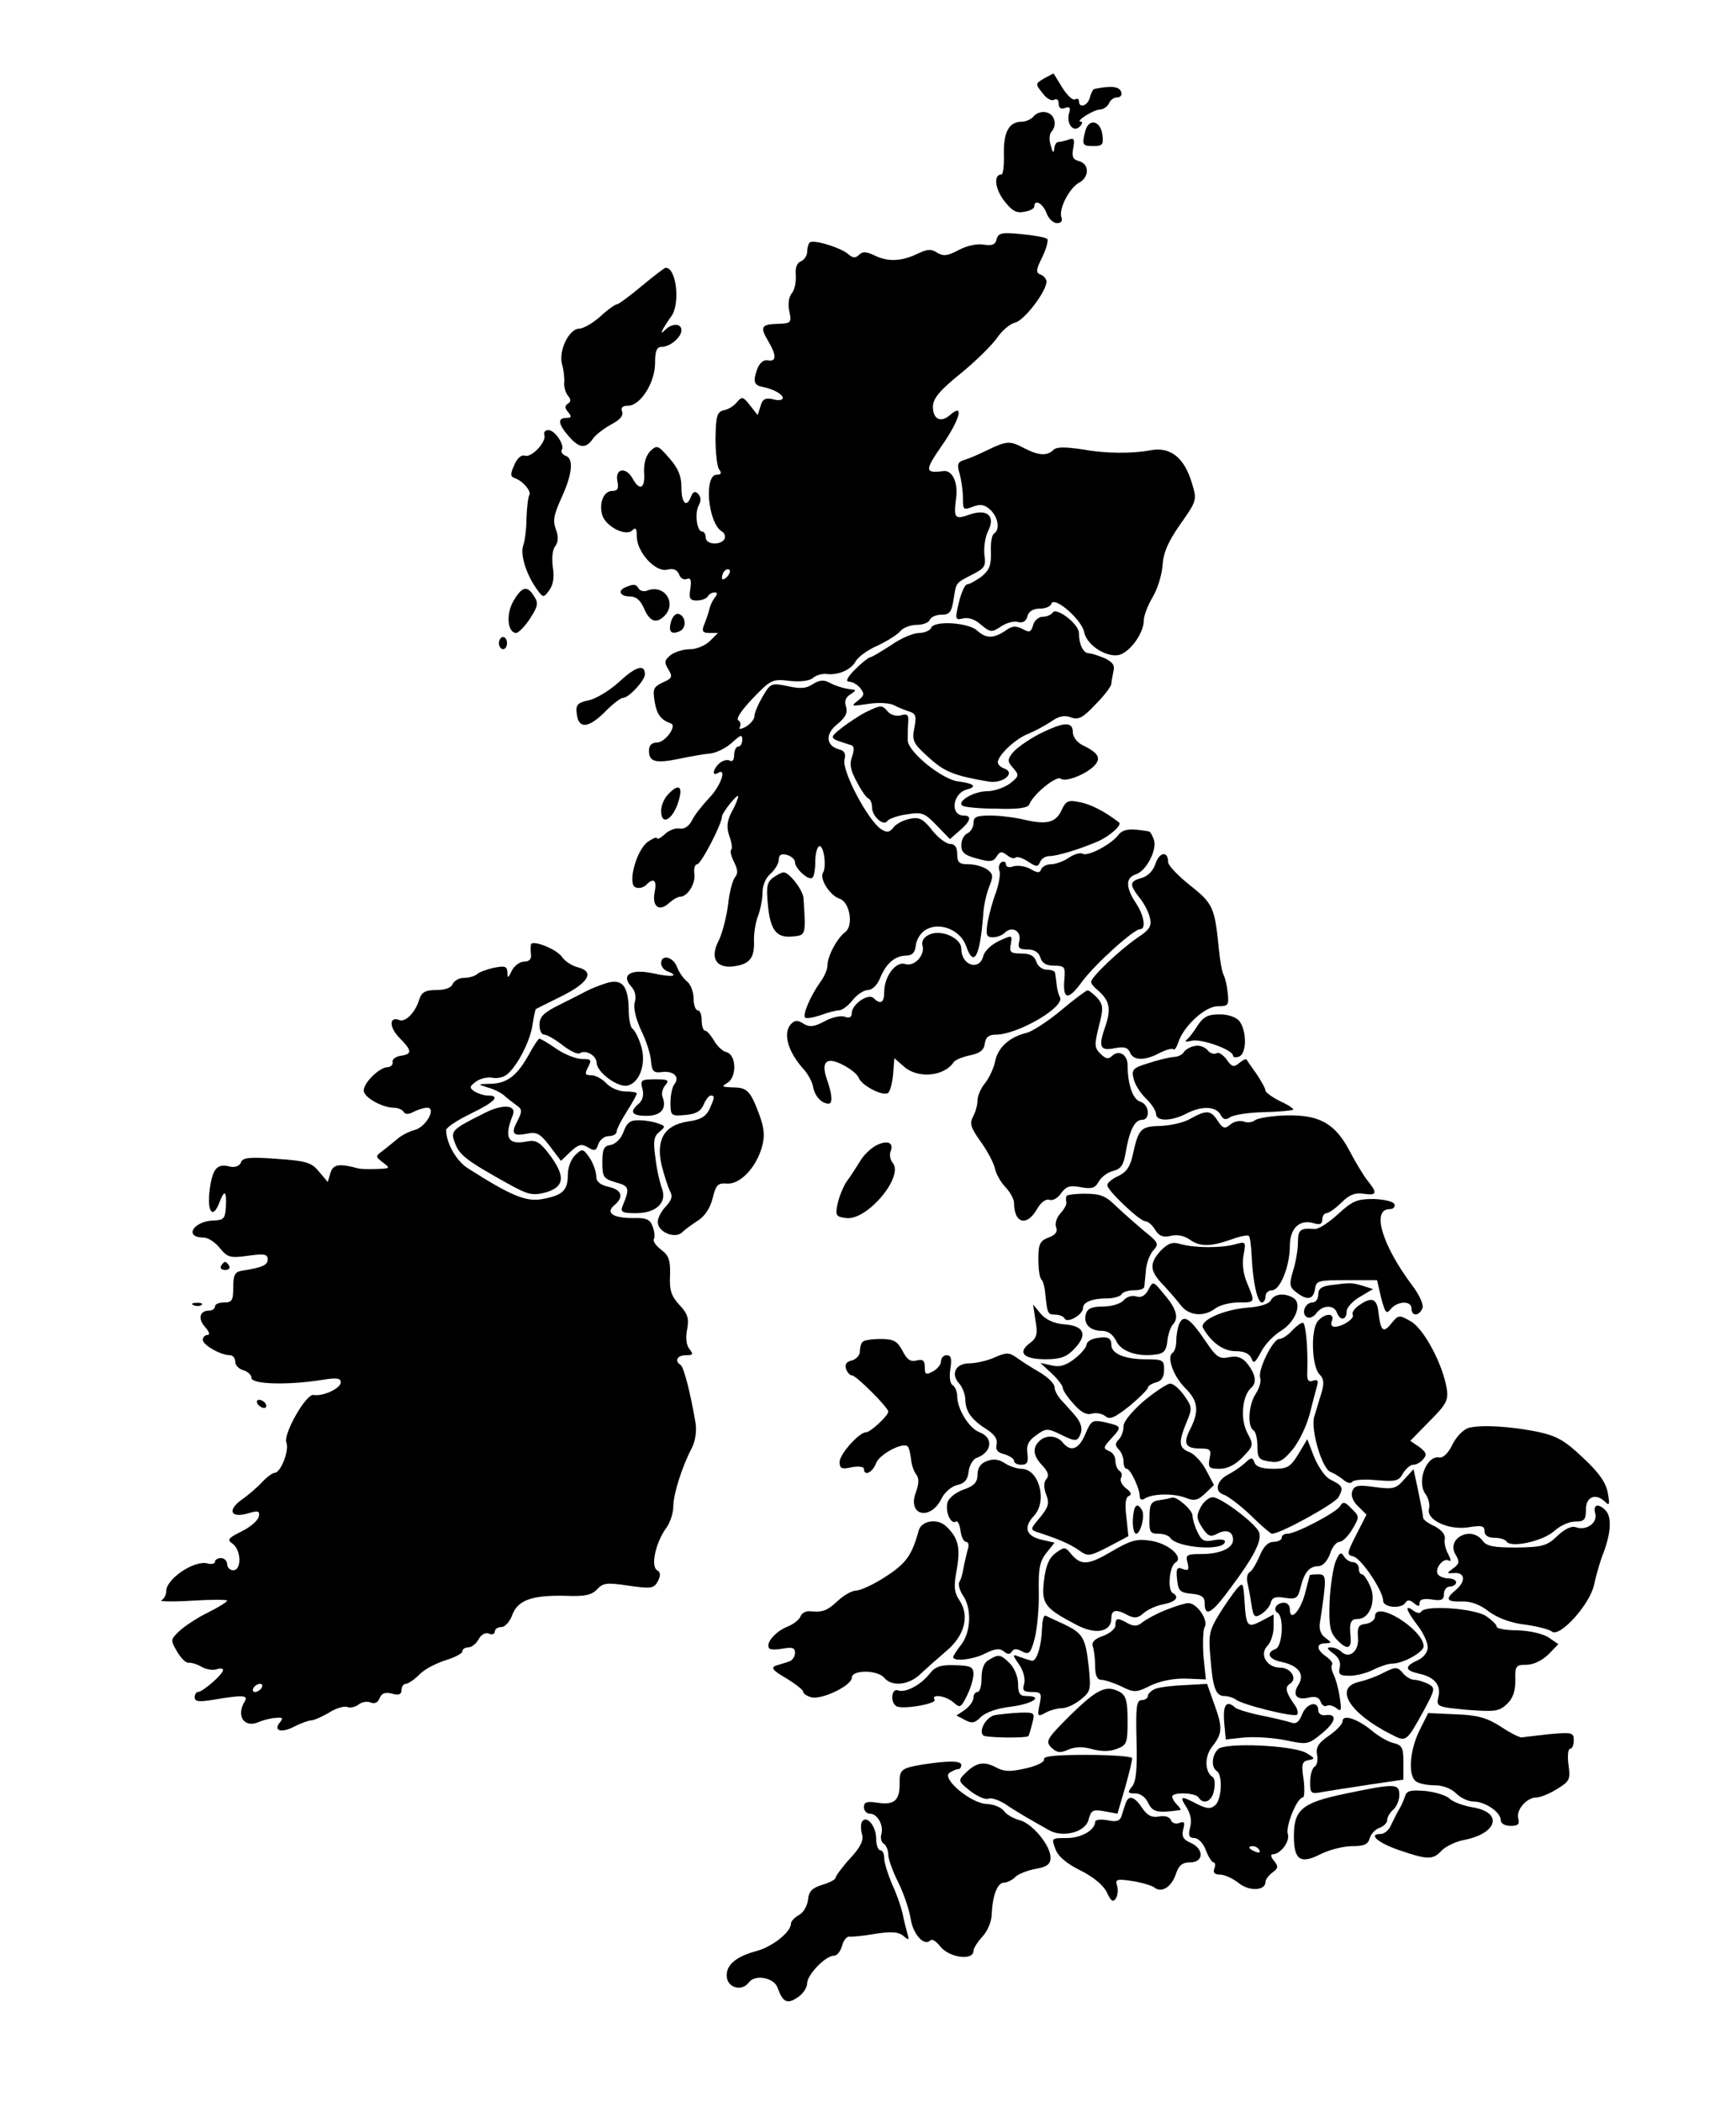 <?xml version="1.0" standalone="no"?>
<!DOCTYPE svg PUBLIC "-//W3C//DTD SVG 20010904//EN"
 "http://www.w3.org/TR/2001/REC-SVG-20010904/DTD/svg10.dtd">
<svg version="1.0" xmlns="http://www.w3.org/2000/svg"
 width="428pt" height="518pt" viewBox="0 0 428 518"
 preserveAspectRatio="xMidYMid meet">

<g transform="translate(0,518) scale(0.1,-0.1)"
fill="#000000" stroke="none">
<path d="M2573 4986 c-20 -12 -21 -13 -3 -35 9 -13 22 -21 29 -17 6 4 11 0 11
-9 0 -11 5 -15 16 -11 11 4 14 1 10 -12 -8 -26 10 -50 26 -34 6 6 8 12 3 12
-16 0 30 29 46 30 9 0 19 7 23 15 3 8 12 15 20 15 9 0 13 6 10 14 -5 13 -24
15 -65 7 -4 0 -9 -10 -12 -21 -5 -21 -27 -28 -27 -9 0 5 -4 7 -10 4 -5 -3 -19
10 -31 29 -12 20 -22 36 -22 35 -1 -1 -12 -6 -24 -13z"/>
<path d="M2549 4894 c-6 -8 -20 -14 -30 -14 -31 0 -45 -25 -44 -79 1 -28 -2
-51 -6 -51 -20 0 -16 -35 6 -64 20 -26 31 -32 50 -28 14 2 25 8 25 13 0 19 21
8 30 -16 5 -14 17 -25 26 -25 10 0 14 5 11 14 -8 20 20 74 44 86 25 14 25 46
-1 53 -15 4 -18 11 -14 32 4 22 2 26 -11 21 -9 -3 -21 -6 -26 -6 -5 0 -9 -8
-10 -17 -1 -12 -4 -9 -8 7 -5 14 -4 29 1 35 15 16 9 43 -12 48 -10 3 -24 -1
-31 -9z"/>
<path d="M2676 4858 c-9 -35 -8 -38 20 -38 22 0 25 4 22 27 -4 35 -33 43 -42
11z"/>
<path d="M2457 4590 c-3 -13 -11 -16 -31 -13 -16 3 -41 -2 -62 -13 -28 -15
-38 -16 -53 -7 -15 10 -25 9 -48 -2 -39 -19 -73 -21 -106 -5 -21 10 -30 11
-39 2 -9 -9 -16 -8 -27 2 -19 16 -87 37 -95 28 -3 -3 -6 -13 -6 -23 0 -9 -7
-19 -15 -23 -10 -3 -15 -16 -13 -35 1 -16 -3 -36 -10 -44 -7 -8 -10 -27 -6
-44 6 -28 4 -30 -26 -31 -43 -1 -47 -7 -27 -41 22 -37 22 -53 0 -49 -11 2 -21
-7 -27 -24 -10 -29 -7 -38 16 -42 25 -5 48 -18 48 -27 0 -5 -11 -7 -24 -3 -19
4 -26 1 -31 -17 l-7 -22 -19 24 c-17 22 -20 22 -32 8 -7 -9 -21 -18 -32 -20
-17 -4 -20 -13 -21 -69 0 -36 4 -71 9 -77 7 -9 5 -13 -6 -13 -32 0 -22 -119
13 -140 7 -4 9 -13 6 -19 -11 -16 -46 -13 -46 4 0 8 -4 15 -9 15 -13 0 -19 46
-8 65 6 11 5 21 -2 28 -7 7 -12 6 -17 -6 -11 -30 -24 -18 -24 22 0 28 -8 47
-30 72 -28 32 -30 33 -47 17 -11 -12 -16 -30 -15 -53 3 -39 -11 -46 -28 -15
-16 30 -44 26 -38 -5 4 -19 1 -25 -13 -25 -21 0 -33 -31 -24 -60 9 -28 58 -53
74 -37 8 8 11 5 11 -15 0 -39 46 -89 75 -82 15 4 24 0 29 -11 3 -10 12 -15 19
-12 10 4 12 -3 9 -24 -4 -24 -1 -29 16 -29 12 0 24 5 27 10 3 6 11 10 17 10 7
0 7 -4 1 -12 -6 -7 -13 -22 -15 -33 -3 -11 -9 -28 -13 -37 -5 -14 -2 -18 14
-18 l21 0 -20 -20 c-11 -11 -33 -20 -48 -20 -16 0 -37 -6 -48 -14 -16 -13 -17
-18 -6 -36 11 -18 9 -22 -14 -32 -23 -11 -25 -16 -20 -47 5 -31 15 -45 40 -54
16 -5 -14 -47 -34 -47 -13 0 -20 -7 -20 -20 0 -28 16 -32 75 -20 28 6 62 12
77 13 15 2 39 14 53 27 21 19 25 21 25 7 0 -9 -4 -17 -10 -17 -5 0 -10 -9 -10
-21 0 -11 -4 -17 -10 -14 -6 4 -17 1 -25 -5 -17 -14 -21 -35 -5 -25 23 14 7
-32 -21 -61 -17 -18 -37 -43 -43 -56 -7 -14 -19 -22 -30 -20 -10 2 -27 -4 -37
-14 -10 -9 -19 -14 -19 -10 0 4 -10 0 -22 -8 -29 -20 -52 -105 -31 -113 8 -3
19 -1 26 6 19 19 27 12 21 -18 -7 -35 11 -49 35 -27 10 9 22 16 28 16 18 0 38
32 35 56 -2 13 1 24 7 24 9 0 61 99 61 118 1 10 40 59 40 49 0 -4 -7 -22 -16
-38 -12 -23 -13 -38 -6 -59 6 -16 8 -31 5 -34 -4 -3 0 -17 7 -31 9 -18 10 -28
2 -37 -6 -8 -14 -38 -17 -68 -4 -30 -14 -70 -23 -88 -22 -42 -7 -68 34 -64 41
5 54 19 53 61 -1 20 4 49 10 64 6 16 11 42 11 58 0 17 8 36 20 46 11 10 20 25
20 34 0 12 6 16 20 12 11 -3 20 -11 20 -18 0 -16 35 -47 43 -38 4 3 7 21 7 39
0 18 4 35 9 38 11 7 20 -49 10 -65 -9 -15 17 -56 41 -64 25 -8 35 -66 14 -82
-20 -15 -44 -59 -44 -83 0 -9 -8 -28 -18 -41 -23 -32 -44 -80 -37 -87 3 -3 20
0 38 6 19 7 39 12 46 12 7 0 22 11 33 25 11 14 28 25 38 25 10 0 23 12 30 30
15 36 36 54 64 55 15 0 22 7 24 26 2 15 13 32 27 39 34 18 84 -3 97 -42 19
-54 34 -26 42 77 1 22 8 53 15 70 10 25 10 31 -5 42 -10 7 -30 13 -46 13 -23
0 -28 4 -28 25 0 17 -6 25 -17 25 -10 0 -30 15 -45 34 -22 28 -32 33 -55 28
-15 -3 -33 -12 -40 -21 -9 -12 -16 -14 -30 -5 -32 20 -98 144 -91 172 4 14 0
22 -13 25 -33 9 -35 38 -5 62 21 17 26 28 22 43 -5 14 -1 24 11 31 10 6 14 11
8 11 -25 3 -44 9 -61 18 -13 7 -24 6 -40 -4 -16 -11 -31 -12 -62 -5 -40 8 -42
8 -62 -26 -11 -19 -20 -40 -20 -48 0 -8 -10 -19 -21 -26 -13 -7 -19 -7 -15 -1
3 6 2 13 -4 17 -6 4 10 27 36 54 44 46 49 48 90 43 27 -3 50 0 58 7 8 7 23 11
33 10 28 -4 62 10 73 32 6 10 30 28 54 38 23 11 49 27 56 36 7 8 25 15 40 15
16 0 30 6 32 12 3 7 15 13 29 13 20 0 25 6 30 38 7 43 4 39 48 62 29 15 32 20
28 48 -2 18 2 44 9 58 19 37 -2 56 -45 41 -37 -13 -40 -10 -34 39 6 39 -9 71
-31 68 -47 -6 -47 1 -1 67 43 63 52 102 17 71 -23 -20 -42 -10 -42 21 1 21 16
39 69 82 37 30 77 70 89 87 12 18 32 35 45 38 23 6 77 77 77 101 0 6 -6 14
-14 17 -13 5 -12 12 4 44 10 21 15 41 12 44 -4 4 -32 9 -64 12 -48 5 -57 3
-61 -13z m-665 -832 c-7 -7 -12 -8 -12 -2 0 14 12 26 19 19 2 -3 -1 -11 -7
-17z"/>
<path d="M1582 4475 c-30 -25 -57 -45 -61 -45 -4 0 -23 -13 -41 -30 -18 -16
-42 -30 -52 -30 -25 0 -52 -55 -42 -89 4 -14 6 -34 5 -44 -1 -10 3 -24 9 -32
8 -9 8 -15 0 -20 -8 -5 -8 -11 1 -21 9 -11 8 -14 -5 -14 -22 0 -20 -15 6 -45
26 -30 42 -32 60 -6 7 10 27 25 45 35 21 11 30 21 27 31 -4 10 0 15 14 15 31
0 67 57 67 105 0 30 4 40 16 40 21 0 49 24 49 41 0 17 -22 18 -39 2 -11 -11
-12 -10 -6 2 5 8 13 21 19 29 24 30 14 122 -13 121 -3 0 -30 -21 -59 -45z"/>
<path d="M1342 4108 c6 -17 -32 -57 -48 -51 -8 3 -19 -6 -26 -23 -10 -22 -10
-28 0 -32 20 -6 43 -33 37 -42 -3 -5 -6 -31 -7 -57 0 -26 -4 -57 -8 -67 -8
-22 7 -70 32 -106 17 -24 18 -24 32 -5 10 14 13 32 9 57 -3 22 -1 44 6 52 7 9
8 22 3 37 -10 26 -8 37 14 86 25 55 28 92 10 99 -9 3 -14 10 -11 15 8 12 -17
49 -33 49 -8 0 -12 -5 -10 -12z"/>
<path d="M2435 4071 c-22 -11 -48 -22 -59 -25 -15 -5 -17 -11 -10 -34 4 -15 8
-41 8 -59 0 -29 1 -31 24 -22 19 7 29 6 43 -7 20 -18 25 -49 10 -59 -6 -3 -9
-24 -8 -46 1 -33 -4 -44 -23 -60 -14 -10 -30 -19 -35 -19 -6 0 -15 -20 -21
-45 -10 -42 -9 -44 11 -39 13 3 30 -3 44 -16 23 -19 26 -19 49 -4 13 9 32 14
42 11 12 -3 20 2 23 14 3 12 14 19 30 19 14 0 27 5 29 12 7 20 75 -39 81 -70
7 -36 66 -69 94 -53 27 14 53 55 53 82 0 12 10 37 21 56 12 19 23 54 25 78 2
32 13 59 44 103 41 58 41 60 29 100 -19 65 -54 92 -104 82 -42 -8 -110 -8
-163 2 -47 7 -67 7 -75 -1 -15 -15 -36 -14 -71 4 -36 19 -43 19 -91 -4z"/>
<path d="M1543 3733 c-21 -8 -15 -23 10 -23 15 0 26 -9 35 -30 14 -32 30 -38
50 -18 31 31 1 78 -41 63 -8 -4 -18 -2 -22 4 -7 12 -13 12 -32 4z"/>
<path d="M1266 3699 c-19 -32 -15 -79 7 -79 6 1 22 17 34 36 19 29 21 38 10
54 -17 28 -30 25 -51 -11z"/>
<path d="M2595 3670 c-3 -5 -14 -10 -24 -10 -10 0 -21 -9 -24 -21 -5 -17 -9
-19 -26 -9 -17 8 -26 8 -43 -5 -29 -19 -47 -19 -69 1 -22 20 -106 25 -113 7
-3 -7 -17 -13 -30 -13 -14 0 -45 -13 -69 -30 -25 -16 -48 -30 -52 -30 -3 0
-20 -13 -37 -30 -19 -19 -24 -30 -15 -30 8 0 21 -7 28 -16 11 -14 10 -18 -6
-31 -18 -14 -16 -14 24 -8 24 4 53 3 65 -3 11 -6 29 -13 39 -16 15 -5 17 -12
11 -41 -6 -31 -2 -38 36 -72 38 -35 63 -45 146 -59 35 -7 70 21 40 32 -9 3
-16 10 -16 15 0 17 43 58 74 70 17 7 43 21 58 31 18 13 33 16 48 10 19 -7 30
-1 61 32 22 22 39 45 39 51 0 5 3 19 5 30 4 15 -1 23 -22 33 -15 6 -32 12 -39
12 -13 0 -24 22 -24 50 0 22 -56 65 -65 50z"/>
<path d="M1655 3650 c-8 -26 -1 -35 20 -26 18 7 17 37 -2 43 -6 2 -14 -5 -18
-17z"/>
<path d="M1230 3595 c0 -8 5 -15 10 -15 6 0 10 7 10 15 0 8 -4 15 -10 15 -5 0
-10 -7 -10 -15z"/>
<path d="M1527 3500 c-24 -22 -59 -43 -76 -46 -27 -6 -32 -11 -29 -33 4 -38
28 -36 68 3 19 20 40 36 46 36 14 0 54 43 54 58 0 26 -22 20 -63 -18z"/>
<path d="M2135 3425 c-16 -8 -43 -26 -60 -39 -32 -26 -32 -25 22 -42 9 -2 10
-10 4 -28 -7 -18 -5 -33 11 -62 11 -22 24 -40 29 -42 5 -2 9 -12 9 -22 0 -22
29 -48 38 -33 4 5 25 13 48 16 37 6 43 4 73 -27 l33 -34 24 21 c27 23 31 37
10 37 -34 0 -28 54 7 64 27 7 19 15 -20 20 -39 4 -122 71 -125 100 0 11 0 32
1 45 2 19 -2 23 -18 18 -11 -3 -25 1 -32 9 -14 17 -17 17 -54 -1z"/>
<path d="M2562 3371 c-28 -15 -58 -36 -66 -47 -13 -17 -12 -21 2 -37 15 -17
15 -20 -8 -38 -14 -10 -39 -19 -56 -19 -32 0 -74 -24 -62 -35 3 -4 41 -8 84
-8 55 -2 79 2 82 11 8 23 66 71 77 63 12 -10 66 12 85 34 15 18 7 30 -32 49
-12 6 -23 20 -23 31 0 28 -22 26 -83 -4z"/>
<path d="M1647 3222 c-10 -10 -17 -28 -17 -40 0 -42 33 -19 45 31 8 31 -4 35
-28 9z"/>
<path d="M2618 3185 c-14 -32 -36 -38 -89 -26 -24 6 -63 11 -86 11 -36 0 -43
-3 -43 -19 0 -10 -7 -21 -15 -25 -8 -3 -15 -16 -15 -29 0 -18 8 -25 39 -33 32
-9 40 -8 48 5 8 13 13 13 25 4 8 -7 18 -10 21 -7 4 4 17 0 31 -9 21 -14 25
-14 30 -2 3 8 13 15 22 15 20 0 73 16 120 36 30 13 61 41 53 47 -35 27 -70 45
-97 50 -28 6 -34 3 -44 -18z"/>
<path d="M2757 3122 c-17 -23 -76 -54 -88 -46 -6 3 -21 -1 -34 -10 -13 -9 -33
-16 -44 -16 -11 0 -21 -6 -24 -12 -3 -10 -9 -10 -26 0 -12 7 -31 10 -42 7 -11
-4 -19 -2 -19 5 0 6 -5 8 -11 5 -6 -4 -8 -13 -5 -21 3 -8 -1 -31 -8 -52 -8
-20 -17 -54 -21 -74 -5 -33 -3 -38 13 -38 10 0 23 5 29 11 18 18 42 4 36 -20
-4 -17 -1 -21 20 -21 17 0 28 -7 32 -20 4 -14 15 -20 34 -20 26 0 28 -3 25
-35 -4 -50 10 -51 44 -4 32 43 127 129 143 129 15 0 10 34 -11 65 -25 38 -25
62 0 70 26 8 53 60 45 85 -4 11 -9 21 -13 21 -46 8 -63 6 -75 -9z"/>
<path d="M2849 3052 c-6 -19 -20 -32 -35 -36 -29 -8 -30 -16 -5 -48 11 -13 23
-36 26 -50 5 -20 0 -29 -32 -50 -42 -29 -113 -96 -113 -108 0 -4 7 -13 16 -20
30 -26 34 -46 19 -90 -18 -51 -13 -61 25 -53 22 4 31 1 36 -11 8 -20 36 -21
73 -1 16 8 31 12 34 9 3 -3 8 5 12 17 13 40 66 89 97 89 26 0 28 2 25 33 -2
19 -7 38 -10 44 -4 6 -9 34 -12 64 -10 102 -14 112 -71 157 -30 24 -54 49 -54
57 0 28 -21 26 -31 -3z"/>
<path d="M1906 3017 c-15 -11 -17 -23 -13 -65 6 -65 21 -84 61 -80 33 3 33 3
27 94 -1 20 -35 64 -49 64 -5 0 -16 -6 -26 -13z"/>
<path d="M2292 2877 c-14 -6 -20 -16 -18 -26 8 -24 -19 -54 -42 -47 -23 8 -52
-30 -52 -69 0 -26 -9 -32 -26 -15 -13 13 -54 -15 -54 -37 0 -10 -6 -13 -17 -9
-9 4 -32 -1 -50 -11 -26 -14 -37 -15 -52 -6 -14 9 -21 9 -30 0 -22 -22 -9 -69
31 -113 10 -11 21 -31 23 -44 4 -22 21 -40 38 -40 10 0 9 22 -4 59 -16 45 -1
58 40 36 18 -9 35 -23 38 -31 7 -20 63 -48 73 -37 5 4 10 25 12 46 l3 39 24
-21 c34 -30 99 -24 122 11 4 6 22 13 40 17 25 5 35 13 37 29 2 16 10 22 27 22
54 0 173 69 158 93 -3 5 -7 19 -8 31 -1 11 -3 24 -4 29 0 4 -10 7 -20 7 -11 0
-23 9 -26 20 -5 14 -15 20 -37 20 -26 0 -30 3 -26 23 4 23 4 23 -29 8 -19 -9
-36 -25 -39 -38 -10 -37 -54 -22 -54 19 0 26 -49 48 -78 35z"/>
<path d="M1309 2852 c-1 -4 -1 -15 0 -24 2 -12 -5 -18 -17 -18 -10 0 -24 -10
-30 -22 -9 -19 -11 -20 -11 -5 -1 16 -6 17 -33 12 -18 -4 -37 -11 -42 -16 -6
-5 -20 -9 -32 -9 -12 0 -24 -7 -28 -15 -3 -9 -18 -15 -40 -15 -27 0 -36 -5
-42 -22 -9 -32 -34 -58 -49 -52 -26 10 -26 -17 -1 -43 32 -32 33 -41 4 -45
-13 -2 -22 -9 -20 -16 1 -6 -5 -12 -12 -12 -21 0 -63 -42 -59 -60 4 -17 47
-40 74 -40 10 0 21 -5 24 -10 4 -7 12 -7 25 0 10 5 25 10 33 10 24 0 -3 -48
-31 -55 -12 -3 -30 -12 -40 -20 -9 -8 -26 -21 -37 -30 -20 -15 -20 -15 -1 -30
19 -14 18 -15 -15 -16 -19 -1 -38 0 -44 1 -49 13 -63 11 -70 -10 l-7 -23 -22
26 c-18 22 -31 26 -104 31 -68 5 -84 3 -88 -9 -4 -9 -14 -13 -28 -10 -31 8
-42 -5 -49 -57 -7 -53 7 -74 23 -34 13 35 19 33 17 -8 -2 -29 -5 -33 -30 -34
-50 -1 -75 -42 -25 -42 11 0 29 -12 40 -26 19 -23 25 -25 69 -19 41 6 49 4 49
-9 0 -14 -13 -20 -65 -28 -16 -3 -20 -11 -20 -41 0 -32 -3 -37 -22 -37 -13 0
-23 -4 -23 -10 0 -5 -6 -10 -14 -10 -24 0 -29 -20 -10 -41 10 -11 12 -19 6
-19 -7 0 -12 -6 -12 -12 0 -13 44 -38 67 -38 7 0 13 -7 13 -16 0 -9 9 -18 20
-21 11 -3 20 -12 20 -19 0 -16 91 -18 173 -5 37 6 47 5 47 -6 0 -15 -44 -35
-67 -31 -18 4 -75 -96 -67 -117 8 -19 -14 -75 -29 -75 -5 0 -19 -10 -31 -23
-11 -12 -34 -32 -50 -43 -36 -26 -28 -46 15 -34 26 8 30 6 27 -8 -2 -9 -21
-26 -42 -36 -34 -17 -37 -21 -22 -31 21 -16 22 -65 1 -65 -8 0 -15 7 -15 15 0
8 -7 15 -15 15 -8 0 -15 -4 -15 -9 0 -5 -9 -7 -19 -4 -32 8 -101 -38 -101 -68
0 -10 -6 -20 -12 -23 -7 -3 26 -4 75 -1 48 3 87 3 87 0 0 -3 -21 -16 -47 -29
-27 -13 -58 -34 -71 -46 -22 -21 -22 -22 -5 -51 9 -16 22 -28 28 -27 5 1 20
-3 32 -10 12 -7 29 -9 37 -6 9 3 16 2 16 -2 0 -10 -50 -54 -62 -54 -4 0 -8 -6
-8 -13 0 -11 11 -12 47 -6 71 12 85 11 77 -3 -23 -37 -2 -68 34 -52 9 4 27 9
40 10 19 2 21 0 12 -11 -17 -21 4 -27 36 -10 16 8 35 15 41 15 7 0 27 9 44 19
17 11 38 17 45 14 8 -3 20 0 28 6 7 6 21 9 30 5 10 -4 18 0 22 11 5 12 14 15
30 11 17 -5 24 -2 24 9 0 8 5 15 10 15 6 0 21 10 34 23 12 13 42 28 64 35 23
7 42 17 42 22 0 6 7 10 15 10 8 0 19 9 25 20 6 11 16 17 25 14 8 -4 15 -1 15
5 0 6 7 11 16 11 9 0 21 13 27 30 14 37 50 49 132 47 47 -2 64 2 77 16 15 16
24 17 78 9 56 -8 62 -7 72 11 7 14 7 22 -2 27 -16 10 -4 66 21 102 11 14 19
39 19 55 0 30 21 97 45 143 9 17 13 42 10 62 -12 72 -29 139 -37 144 -16 10
-8 24 13 24 18 0 19 2 9 15 -8 9 -10 28 -6 48 5 27 2 39 -19 61 -20 22 -25 36
-23 73 1 37 -3 49 -22 63 -12 9 -21 21 -18 26 3 5 2 19 -3 31 -6 18 -16 22
-49 21 -49 0 -68 13 -45 32 24 20 18 38 -15 45 -21 5 -30 13 -30 26 0 11 -7
31 -16 45 -16 23 -18 24 -35 8 -11 -10 -19 -31 -19 -49 0 -39 -13 -51 -62 -60
-41 -8 -78 8 -185 76 -28 18 -53 62 -53 94 0 6 27 24 60 40 60 29 75 45 43 45
-10 0 -25 5 -33 10 -13 9 -13 12 3 24 9 7 27 12 40 10 12 -3 29 1 37 8 26 21
58 84 63 123 3 20 7 37 8 38 2 1 31 16 64 32 66 33 82 60 40 71 -14 3 -32 15
-39 25 -13 20 -75 44 -77 31z m-664 -1832 c-3 -5 -11 -10 -16 -10 -6 0 -7 5
-4 10 3 6 11 10 16 10 6 0 7 -4 4 -10z"/>
<path d="M1630 2806 c0 -8 7 -17 16 -20 31 -12 9 -15 -35 -5 -55 12 -81 -3
-55 -32 10 -11 13 -25 9 -39 -4 -13 2 -39 15 -68 13 -26 24 -60 25 -77 2 -26
7 -30 28 -27 29 3 44 -13 29 -31 -5 -7 -9 -27 -9 -45 0 -32 2 -33 36 -30 26 2
39 9 46 26 5 12 13 22 17 22 11 0 10 -5 -3 -34 -9 -18 -22 -26 -53 -30 -58 -9
-79 -44 -65 -107 6 -24 15 -52 20 -63 8 -14 6 -23 -11 -41 -12 -13 -20 -31
-18 -40 4 -24 44 -38 60 -22 7 7 25 20 39 29 17 11 30 31 36 55 8 33 13 38 36
36 32 -2 72 40 86 92 7 26 5 45 -7 78 -22 59 -30 67 -66 67 -26 1 -28 2 -13
11 24 14 23 69 -2 76 -10 2 -24 16 -31 29 -8 13 -17 24 -22 24 -4 0 -8 11 -8
25 0 14 -4 25 -10 25 -5 0 -10 13 -10 29 0 16 -7 35 -16 42 -9 7 -20 23 -25
36 -9 25 -39 32 -39 9z"/>
<path d="M1495 2757 c-16 -5 -39 -14 -50 -20 -11 -6 -41 -21 -67 -34 -38 -19
-48 -29 -48 -49 0 -13 5 -24 12 -24 6 0 26 -11 45 -26 18 -14 37 -23 42 -20
15 10 41 -5 42 -23 0 -24 55 -64 78 -56 30 9 45 57 31 99 -6 20 -16 38 -21 41
-5 4 -9 25 -9 48 -1 57 -16 76 -55 64z"/>
<path d="M2616 2690 c-32 -27 -70 -51 -83 -55 -43 -10 -71 -35 -79 -68 -3 -18
-15 -43 -25 -56 -11 -13 -19 -32 -19 -43 0 -11 -5 -29 -11 -40 -9 -17 -6 -27
19 -62 16 -22 32 -52 35 -66 3 -14 15 -35 27 -47 11 -12 20 -29 20 -37 0 -51
31 -60 56 -17 10 18 23 27 31 24 8 -3 21 4 29 16 13 18 22 20 49 15 27 -5 35
-2 44 14 6 11 22 23 35 26 20 5 26 15 31 44 9 54 22 82 40 82 22 0 19 38 -4
45 -18 5 -31 43 -31 90 0 26 -22 39 -39 22 -8 -8 -15 -7 -28 6 -15 15 -15 22
-4 67 12 46 11 53 -4 71 -10 10 -21 19 -24 18 -3 0 -33 -22 -65 -49z"/>
<path d="M2953 2653 c-10 -16 -22 -32 -28 -36 -5 -5 0 -5 13 -2 22 6 102 -22
102 -37 0 -4 7 -5 15 -2 19 8 19 62 1 87 -8 10 -27 17 -49 17 -29 0 -40 -6
-54 -27z"/>
<path d="M1305 2583 c-29 -53 -54 -73 -94 -74 -34 -1 -35 -1 -9 -9 15 -4 33
-13 40 -19 7 -7 21 -17 30 -24 16 -11 16 -15 4 -39 -17 -32 -12 -39 24 -32 23
5 32 0 55 -30 l28 -37 24 23 c20 18 27 20 43 10 16 -10 20 -8 25 8 4 11 15 20
26 20 10 0 19 5 19 10 0 6 11 28 25 50 14 22 25 42 25 45 0 3 -13 5 -28 5 -16
0 -37 9 -47 20 -10 11 -27 20 -37 20 -16 0 -17 3 -8 20 9 18 8 20 -15 20 -14
0 -43 11 -63 25 -20 14 -39 25 -42 25 -3 0 -14 -17 -25 -37z"/>
<path d="M2945 2602 c-11 -2 -23 -9 -27 -16 -4 -6 -15 -11 -25 -11 -10 -1 -37
-7 -61 -15 -39 -12 -43 -16 -37 -39 3 -14 17 -36 31 -49 13 -13 24 -29 24 -37
0 -19 37 -19 74 0 38 20 73 19 85 -2 6 -12 13 -14 23 -7 7 6 44 12 83 13 38 1
71 4 73 6 3 2 -12 12 -32 21 -20 10 -36 22 -36 26 0 5 -10 23 -22 41 -13 18
-24 34 -25 36 -1 2 -10 -2 -18 -9 -13 -11 -18 -10 -31 9 -9 12 -20 19 -25 15
-6 -3 -16 0 -22 8 -7 8 -21 13 -32 10z"/>
<path d="M1584 2496 c4 -15 0 -28 -9 -36 -24 -20 -18 -30 19 -30 35 0 50 17
40 45 -4 8 -1 22 6 30 11 13 7 15 -25 15 -34 0 -37 -2 -31 -24z"/>
<path d="M1195 2437 c-82 -41 -85 -44 -73 -75 11 -29 29 -43 130 -99 50 -28
61 -30 93 -22 48 14 50 41 7 97 -21 27 -31 33 -52 29 -48 -10 -58 9 -36 64 11
26 -24 29 -69 6z"/>
<path d="M2935 2423 c-16 -10 -50 -17 -74 -18 -49 -1 -54 -7 -68 -70 -6 -29
-15 -43 -35 -53 -16 -7 -28 -17 -28 -23 0 -13 80 -89 94 -89 6 0 17 -9 24 -21
10 -16 20 -19 38 -15 15 4 33 1 47 -9 26 -18 50 -18 102 0 21 8 42 12 44 9 3
-3 6 -26 7 -52 3 -62 14 -112 25 -112 5 0 9 7 9 15 0 8 7 15 16 15 20 0 44 59
44 109 0 45 25 67 60 56 14 -4 20 -2 20 9 0 9 5 16 10 16 6 0 23 12 37 26 19
19 33 25 54 22 34 -5 36 1 10 33 -10 13 -30 46 -44 73 -36 68 -75 89 -157 87
-35 -1 -70 -7 -76 -12 -6 -5 -19 -7 -28 -3 -9 3 -24 0 -32 -7 -14 -12 -19 -11
-32 9 -17 26 -27 27 -67 5z"/>
<path d="M1537 2390 c-6 -17 -20 -30 -32 -32 -16 -2 -20 -10 -20 -43 0 -36 3
-40 33 -49 34 -9 35 -15 17 -58 -6 -15 -1 -18 32 -18 51 0 78 26 65 61 -5 13
-13 47 -16 75 -6 41 -4 53 9 64 16 13 16 15 -2 21 -10 4 -31 8 -46 8 -23 1
-31 -5 -40 -29z"/>
<path d="M2160 2357 c-13 -7 -31 -24 -39 -38 -9 -14 -23 -37 -33 -50 -9 -13
-19 -38 -23 -56 -6 -29 -4 -32 22 -35 51 -6 142 102 114 136 -6 7 -9 20 -5 29
8 21 -8 28 -36 14z"/>
<path d="M2629 2232 c-1 -4 -1 -11 0 -16 1 -5 -6 -17 -15 -27 -9 -10 -14 -25
-10 -34 4 -11 -2 -19 -19 -25 -21 -8 -25 -16 -25 -53 0 -24 3 -47 8 -51 4 -4
8 -20 9 -34 5 -49 6 -52 24 -52 10 0 21 -4 24 -10 7 -12 45 10 45 26 0 15 23
24 60 24 16 0 32 5 35 10 3 6 17 10 31 10 13 0 24 3 25 8 1 4 2 22 4 40 1 18
10 41 18 50 15 16 13 20 -21 47 -20 17 -51 44 -70 62 -26 26 -40 31 -77 31
-25 0 -46 -3 -46 -6z"/>
<path d="M3298 2187 c-23 -21 -48 -37 -57 -36 -35 3 -41 -2 -41 -32 0 -18 -5
-49 -12 -71 -10 -34 -9 -40 8 -53 27 -21 42 -18 46 8 3 21 8 22 78 22 l75 0
10 -43 c10 -38 13 -42 24 -28 17 20 51 21 51 1 0 -20 19 -19 27 1 3 9 -7 32
-26 57 -74 99 -100 187 -55 187 9 0 14 5 12 12 -3 7 -25 12 -51 13 -41 0 -52
-4 -89 -38z"/>
<path d="M2862 2098 c-29 -32 -28 -50 6 -85 15 -16 35 -39 44 -51 20 -25 56
-28 84 -7 10 8 36 15 57 15 42 0 42 -1 22 47 -10 23 -13 49 -9 70 6 33 6 34
-22 26 -34 -9 -98 -9 -134 1 -19 6 -30 2 -48 -16z"/>
<path d="M545 2060 c-3 -5 1 -10 10 -10 9 0 13 5 10 10 -3 6 -8 10 -10 10 -2
0 -7 -4 -10 -10z"/>
<path d="M2831 2001 c-8 -15 -18 -20 -30 -16 -10 3 -24 -1 -31 -10 -7 -8 -29
-15 -50 -15 -29 0 -39 -5 -43 -19 -6 -24 10 -41 40 -41 15 0 27 -9 35 -25 12
-26 53 -40 99 -33 18 2 25 10 27 33 2 17 8 34 13 40 16 16 10 39 -20 74 -28
34 -28 35 -40 12z"/>
<path d="M3283 2013 c-25 -3 -33 -9 -33 -24 0 -10 -6 -19 -14 -19 -18 0 -29
-27 -14 -36 6 -4 16 0 23 9 15 21 44 22 51 2 8 -21 24 -19 24 3 0 9 15 26 33
36 l32 19 -25 8 c-27 8 -30 8 -77 2z"/>
<path d="M3133 1975 c-5 -9 -28 -16 -59 -18 -59 -5 -118 -32 -108 -50 21 -36
50 -57 80 -57 21 0 34 -6 39 -17 5 -15 9 -13 24 15 9 18 31 41 49 52 36 22 53
67 31 81 -21 13 -47 11 -56 -6z"/>
<path d="M3352 1964 c-12 -8 -20 -19 -17 -24 6 -9 -25 -30 -45 -30 -7 0 -10 7
-6 15 7 20 -18 19 -35 -1 -18 -21 -15 -112 4 -131 11 -11 12 -22 5 -46 -6 -18
-13 -44 -18 -59 -9 -32 20 -130 41 -136 8 -3 21 -11 31 -19 9 -8 19 -10 22 -5
3 5 30 7 60 4 47 -4 55 -2 65 17 7 11 18 21 25 21 8 0 19 6 25 14 10 11 7 17
-10 30 l-22 15 47 48 c42 42 47 52 43 80 -10 61 -56 147 -88 166 -30 17 -31
17 -49 -5 -20 -25 -26 -19 -32 31 -4 31 -17 35 -46 15z"/>
<path d="M478 1963 c7 -3 16 -2 19 1 4 3 -2 6 -13 5 -11 0 -14 -3 -6 -6z"/>
<path d="M2553 1925 c6 -33 3 -43 -15 -56 -30 -23 -14 -39 40 -39 37 0 52 6
70 25 34 35 26 57 -23 61 -26 2 -46 11 -59 26 l-19 23 6 -40z"/>
<path d="M2906 1914 c-3 -9 -6 -26 -6 -39 0 -13 -4 -26 -9 -29 -15 -10 1 -56
30 -86 33 -32 36 -57 14 -101 -19 -36 -13 -49 24 -49 25 0 28 -3 23 -25 -4
-22 -1 -25 25 -25 19 0 39 10 57 29 27 28 27 30 11 60 -18 35 -12 92 10 111
15 13 10 36 -13 63 -11 12 -24 16 -42 12 -23 -5 -31 0 -56 37 -41 61 -57 71
-68 42z"/>
<path d="M3185 1900 c-10 -11 -24 -20 -31 -20 -16 0 -54 -78 -47 -96 3 -8 -2
-25 -11 -39 -18 -27 -21 -80 -6 -90 6 -3 10 -21 10 -39 0 -30 4 -34 30 -38 24
-4 34 2 58 31 16 20 34 59 41 86 7 28 15 59 18 69 4 14 1 17 -10 13 -11 -4
-15 1 -14 21 2 62 -4 122 -11 122 -5 0 -17 -9 -27 -20z"/>
<path d="M2703 1882 c-13 -2 -23 -9 -24 -15 0 -7 -13 -23 -30 -36 -22 -17 -37
-21 -57 -16 l-27 6 28 -26 c15 -14 27 -30 27 -35 0 -6 12 -24 27 -40 18 -21
32 -28 45 -24 11 3 25 0 33 -6 11 -10 23 -4 60 25 25 21 45 41 45 45 0 4 9 10
20 13 14 3 20 14 20 31 0 24 -3 26 -46 26 -51 0 -84 14 -84 35 0 18 -9 22 -37
17z"/>
<path d="M2127 1873 c-4 -3 -7 -14 -7 -24 0 -9 -9 -19 -20 -22 -13 -3 -18 -10
-14 -21 3 -9 10 -16 15 -16 10 0 89 -79 89 -89 0 -10 -44 -51 -55 -51 -17 0
-65 -54 -65 -73 0 -16 5 -19 30 -13 17 3 30 1 30 -4 0 -19 21 -10 30 14 8 22
67 53 78 41 3 -2 6 -16 8 -30 1 -14 7 -32 13 -39 7 -9 7 -22 -1 -44 -22 -58
37 -71 64 -14 7 14 24 29 38 32 18 4 26 13 28 33 2 16 11 31 20 34 38 14 42
50 7 63 -26 10 -55 57 -55 89 0 11 -5 23 -11 27 -7 4 -9 21 -6 40 4 25 2 34
-9 34 -8 0 -14 -7 -14 -15 0 -8 -9 -19 -20 -25 -17 -9 -20 -8 -20 11 0 16 -5
20 -20 16 -15 -4 -24 2 -35 24 -13 24 -22 29 -54 29 -21 0 -41 -3 -44 -7z"/>
<path d="M2451 1834 c-18 -8 -46 -14 -61 -14 -34 0 -47 -26 -25 -50 8 -9 15
-27 15 -41 1 -28 15 -48 53 -72 20 -13 27 -25 24 -37 -3 -13 2 -20 19 -24 13
-4 24 -11 24 -16 0 -6 8 -10 18 -10 14 0 18 6 15 28 -3 20 3 32 22 45 23 17
28 17 57 3 40 -20 45 -20 53 3 4 13 -2 28 -15 43 -11 13 -27 30 -35 39 -8 9
-15 22 -15 30 0 9 -17 25 -37 37 -21 12 -47 29 -58 37 -17 12 -25 12 -54 -1z"/>
<path d="M2821 1728 c-30 -26 -51 -51 -51 -63 0 -12 -5 -26 -12 -33 -9 -9 -9
-15 0 -24 7 -7 12 -20 12 -30 0 -10 3 -18 8 -18 9 0 32 -49 32 -68 0 -8 5 -10
13 -5 19 12 69 13 99 2 22 -9 31 -7 49 10 l22 21 -19 36 c-10 20 -29 40 -41
45 -27 10 -28 24 -8 73 15 35 14 39 -5 66 -12 17 -27 30 -35 30 -7 0 -36 -19
-64 -42z"/>
<path d="M635 1720 c3 -5 11 -10 16 -10 6 0 7 5 4 10 -3 6 -11 10 -16 10 -6 0
-7 -4 -4 -10z"/>
<path d="M2676 1646 c-16 -38 -36 -46 -56 -21 -15 18 -42 19 -58 3 -17 -17
-15 -36 8 -60 14 -15 17 -25 10 -33 -7 -8 -7 -21 -1 -38 9 -22 6 -31 -15 -57
-24 -28 -24 -30 -7 -36 53 -17 80 -29 102 -44 23 -17 27 -16 74 8 l49 26 -5
47 c-4 32 -2 49 6 52 8 3 6 10 -7 19 -10 8 -16 20 -12 26 3 6 2 13 -4 17 -5 3
-10 14 -10 25 0 10 -7 21 -16 24 -15 6 -14 9 6 31 27 29 26 30 -17 40 -30 6
-33 4 -47 -29z"/>
<path d="M3621 1661 c-13 -4 -30 -21 -40 -41 -10 -21 -23 -34 -33 -32 -32 5
-56 -61 -33 -91 7 -10 11 -26 8 -36 -7 -27 49 -53 98 -45 32 5 39 4 39 -10 0
-10 9 -16 24 -16 14 0 27 -4 30 -9 11 -17 90 1 117 25 14 13 37 24 52 24 23 0
27 4 27 30 0 32 25 41 48 18 10 -10 11 -5 6 22 -4 25 -21 50 -61 87 -45 43
-65 54 -111 64 -69 14 -139 18 -171 10z"/>
<path d="M3201 1596 c-20 -32 -27 -36 -62 -36 -27 0 -42 5 -46 15 -5 14 -8 14
-24 -1 -11 -10 -29 -22 -41 -28 -29 -15 -35 -43 -10 -50 10 -4 40 -26 66 -51
25 -25 49 -45 52 -45 21 0 155 74 164 90 13 24 11 28 -21 44 -12 6 -29 31 -39
55 l-17 44 -22 -37z"/>
<path d="M2433 1579 c-15 -5 -23 -17 -23 -33 0 -19 -8 -28 -34 -37 -20 -7 -37
-21 -40 -32 -6 -23 8 -55 21 -47 4 3 9 -7 11 -22 2 -16 8 -28 14 -28 6 0 8 -9
3 -22 -3 -13 -8 -33 -10 -45 -2 -12 -6 -27 -10 -32 -3 -6 1 -21 9 -33 22 -31
20 -90 -4 -121 -11 -14 -20 -28 -20 -31 0 -12 52 -6 81 10 23 11 34 12 44 4 9
-8 15 -8 20 0 4 7 12 7 25 0 17 -9 21 -5 31 32 6 24 11 75 10 114 -1 57 2 76
19 97 l20 25 -31 7 c-39 9 -47 30 -20 59 34 36 13 116 -31 116 -10 0 -29 6
-41 14 -15 10 -29 11 -44 5z"/>
<path d="M3462 1534 c-20 -23 -27 -25 -72 -19 -42 6 -51 4 -56 -10 -4 -10 1
-25 14 -37 l21 -21 -25 -49 c-24 -47 -24 -50 -7 -54 20 -6 73 -85 73 -109 0
-17 45 -21 55 -5 5 8 11 7 21 -1 11 -9 14 -9 14 1 0 8 10 11 30 8 24 -4 30 -1
30 14 0 10 7 18 15 18 8 0 15 5 15 10 0 6 -9 10 -19 10 -11 0 -23 5 -26 10 -9
14 14 42 27 34 6 -4 5 3 -1 15 -7 12 -11 29 -9 38 2 11 -8 22 -24 31 -16 7
-28 16 -29 20 -1 10 -7 42 -16 84 l-8 37 -23 -25z"/>
<path d="M2860 1483 c-22 -3 -26 -9 -26 -43 -1 -35 1 -40 22 -40 12 0 25 -4
29 -10 16 -25 135 -34 135 -9 0 5 -13 6 -28 3 -23 -5 -30 -1 -40 21 -7 14 -12
32 -12 40 0 13 -38 47 -50 44 -3 -1 -16 -4 -30 -6z"/>
<path d="M2960 1465 c-11 -21 -10 -28 4 -50 14 -21 20 -24 37 -15 22 12 39 6
39 -15 0 -21 -33 -35 -78 -35 -36 0 -40 -2 -34 -22 4 -17 2 -20 -12 -15 -14 6
-17 2 -14 -26 3 -28 7 -32 36 -35 24 -2 32 -8 32 -22 0 -37 17 -28 65 38 57
76 77 116 69 136 -8 21 -94 86 -114 86 -9 0 -23 -11 -30 -25z"/>
<path d="M3304 1468 c-10 -16 -109 -68 -130 -68 -8 0 -14 -4 -14 -10 0 -5 -9
-10 -20 -10 -13 0 -25 -11 -34 -34 -8 -18 -18 -36 -24 -40 -6 -3 -9 -14 -7
-24 2 -9 7 -34 10 -54 5 -34 8 -36 25 -26 10 7 21 19 23 28 3 13 12 16 35 12
27 -4 32 -1 38 24 9 38 22 54 44 54 11 0 22 12 29 30 5 17 16 30 23 30 8 0 22
14 32 31 18 30 18 32 -2 51 -16 17 -21 18 -28 6z"/>
<path d="M2793 1435 c-1 -19 3 -35 8 -35 11 0 23 46 14 59 -12 20 -20 11 -22
-24z"/>
<path d="M3933 1450 c6 -24 -22 -43 -48 -34 -10 4 -27 -4 -45 -21 -26 -25 -37
-28 -101 -29 -56 0 -74 3 -84 17 -28 38 -91 5 -66 -35 10 -17 9 -22 -6 -33
-17 -13 -17 -13 1 -12 27 3 31 -19 7 -40 -29 -24 -26 -31 13 -30 22 1 46 -8
67 -25 22 -16 54 -28 89 -32 30 -4 60 -12 66 -17 19 -16 94 67 104 115 5 23
15 59 24 81 18 49 20 87 4 103 -18 18 -31 14 -25 -8z"/>
<path d="M2265 1408 c-17 -62 -31 -81 -82 -114 -29 -19 -62 -34 -72 -34 -10 0
-30 -11 -45 -25 -27 -25 -37 -29 -69 -26 -9 1 -20 -4 -23 -12 -3 -9 -19 -21
-35 -27 -30 -13 -53 -42 -42 -53 3 -3 18 -3 34 0 23 4 29 2 29 -11 0 -9 -7
-19 -15 -21 -8 -3 -23 -7 -32 -10 -13 -5 -8 -12 25 -31 23 -14 42 -29 42 -33
0 -5 9 -11 20 -14 26 -7 100 29 100 48 0 20 63 20 80 0 19 -23 62 -18 90 10
14 13 42 38 62 55 46 38 59 87 34 125 -14 21 -15 35 -7 78 9 52 4 76 -25 104
-21 22 -62 16 -69 -9z"/>
<path d="M2740 1356 c-58 -34 -75 -35 -100 -5 -14 17 -16 17 -38 1 -16 -12
-24 -32 -28 -67 -7 -57 1 -68 77 -108 49 -27 89 -20 89 15 0 21 12 23 41 7 16
-8 25 -7 38 5 10 9 32 19 49 22 31 6 41 18 23 28 -13 8 -8 66 7 75 22 13 -18
48 -63 54 -33 5 -49 0 -95 -27z"/>
<path d="M3293 1332 c-6 -15 -13 -59 -15 -99 -2 -59 1 -75 16 -92 25 -27 38
-27 36 2 -4 39 0 47 18 47 29 0 46 46 30 81 -7 16 -16 29 -20 29 -5 0 -8 7 -8
15 0 8 -7 15 -15 15 -7 0 -18 7 -22 15 -7 11 -11 8 -20 -13z"/>
<path d="M3229 1298 c0 -2 -6 -23 -12 -47 -12 -43 -37 -69 -37 -37 0 9 -6 16
-14 16 -19 0 -29 -17 -16 -25 16 -10 12 -82 -5 -89 -25 -9 -17 -26 15 -32 41
-9 57 -30 42 -55 -17 -26 -6 -40 24 -33 17 4 26 1 30 -10 3 -9 10 -13 15 -10
6 3 16 0 24 -6 12 -10 13 -5 8 27 -3 21 -10 46 -15 56 -5 10 -7 21 -4 24 3 4
-3 12 -14 20 -25 17 -26 33 -2 33 16 1 16 1 -1 14 -12 9 -16 22 -12 42 16 107
16 114 -5 114 -11 0 -20 -1 -21 -2z"/>
<path d="M3049 1264 c-9 -11 -29 -39 -43 -62 -24 -39 -27 -51 -22 -105 6 -77
13 -97 35 -97 9 0 21 -4 27 -8 14 -13 144 -45 152 -38 3 4 1 15 -6 24 -22 31
-25 44 -12 52 20 12 3 40 -24 40 -33 0 -52 33 -31 54 8 8 15 29 15 46 l0 31
-30 -16 c-35 -18 -38 -15 -42 54 -3 41 -4 42 -19 25z"/>
<path d="M2874 1212 c-23 -9 -48 -23 -57 -30 -12 -10 -21 -11 -36 -3 -26 15
-31 14 -31 -5 0 -8 -14 -20 -31 -26 -20 -7 -28 -15 -25 -25 3 -8 6 -30 6 -49
0 -23 5 -34 15 -34 8 0 30 -7 49 -16 32 -16 37 -16 73 2 23 11 57 18 87 17
l49 -2 -6 58 c-2 32 -1 64 3 71 10 17 -19 59 -40 59 -8 0 -34 -8 -56 -17z"/>
<path d="M3470 1215 c0 -5 11 -23 25 -41 14 -18 25 -42 25 -54 0 -12 -10 -25
-25 -32 -33 -15 -32 -25 4 -33 38 -8 55 -29 47 -58 -5 -23 -3 -24 71 -31 68
-5 79 -4 98 14 15 14 21 32 21 58 -1 36 1 39 27 39 17 0 38 10 54 25 l25 26
-25 17 c-15 9 -46 16 -76 17 -28 0 -51 4 -51 9 0 5 -12 16 -26 26 -29 19 -150
28 -160 11 -3 -5 -11 -4 -20 3 -8 6 -14 8 -14 4z"/>
<path d="M3390 1196 c0 -8 -10 -16 -22 -18 -19 -2 -22 -8 -20 -34 3 -34 -22
-54 -42 -34 -5 5 -17 10 -25 10 -11 0 -9 -4 6 -15 14 -10 19 -22 16 -35 -4
-17 0 -20 25 -20 16 0 43 7 58 15 16 8 37 15 47 15 26 0 77 28 77 43 -2 42
-120 115 -120 73z"/>
<path d="M2569 1168 c-1 -44 -13 -83 -25 -81 -5 1 -18 5 -29 9 -20 8 -20 7 -2
-19 11 -16 15 -36 12 -47 -5 -16 -2 -20 19 -20 23 0 25 -3 19 -31 -6 -29 -5
-31 15 -20 11 6 29 11 40 11 11 0 31 9 46 21 25 20 26 24 20 83 -8 70 -14 81
-63 104 -20 9 -39 18 -43 20 -5 2 -8 -11 -9 -30z"/>
<path d="M2438 1089 c-12 -6 -18 -22 -18 -44 0 -19 -4 -35 -10 -35 -5 0 -10
-6 -10 -14 0 -8 -9 -21 -21 -30 l-21 -14 21 -11 c17 -9 24 -8 39 7 12 12 41
22 76 26 53 7 80 26 36 26 -16 0 -20 7 -20 30 0 17 -9 39 -20 50 -23 23 -28
24 -52 9z"/>
<path d="M2292 1055 c-22 -28 -60 -48 -78 -41 -16 6 -20 -29 -4 -39 15 -9 101
6 94 16 -9 15 28 10 47 -7 16 -14 18 -13 33 17 9 18 16 42 16 53 0 18 -7 21
-45 22 -36 1 -49 -3 -63 -21z"/>
<path d="M3408 1056 c-15 -8 -40 -17 -57 -21 -63 -14 -25 -77 78 -129 38 -20
38 -20 80 56 30 55 30 58 12 68 -11 5 -26 10 -34 10 -8 0 -20 7 -27 15 -15 18
-18 18 -52 1z"/>
<path d="M2849 1018 c-10 -4 -19 -12 -19 -18 0 -5 -7 -10 -15 -10 -13 0 -15
-16 -13 -98 2 -73 -1 -103 -11 -115 -12 -15 -11 -17 8 -17 13 0 26 -10 32 -24
11 -22 22 -25 79 -17 2 1 -1 6 -8 13 -7 7 -12 16 -12 20 0 12 58 10 65 -2 12
-19 33 -10 38 17 3 16 2 30 -3 33 -20 13 -21 51 -1 76 25 32 26 46 4 106 l-17
48 -53 -3 c-30 -1 -63 -5 -74 -9z"/>
<path d="M2640 954 c-60 -60 -63 -65 -48 -81 14 -13 22 -14 42 -5 17 7 35 8
59 1 23 -6 44 -6 61 1 24 9 26 14 26 69 0 49 -4 62 -19 71 -34 18 -55 8 -121
-56z"/>
<path d="M3018 937 l4 -44 47 5 c27 2 72 -1 101 -7 52 -11 55 -11 88 16 36 29
40 50 10 46 -10 -2 -18 4 -18 12 0 25 -30 17 -40 -11 -8 -19 -15 -24 -28 -19
-9 3 -42 11 -72 17 -30 6 -59 15 -64 19 -22 20 -31 8 -28 -34z"/>
<path d="M2453 953 c-21 -4 -41 -38 -29 -50 6 -6 105 -7 111 -2 2 2 6 16 10
32 7 26 6 27 -31 26 -22 -1 -49 -4 -61 -6z"/>
<path d="M3499 914 c-24 -50 -28 -112 -7 -125 7 -5 28 -9 46 -9 19 0 40 -8 52
-20 11 -11 30 -20 43 -20 28 0 67 -26 67 -46 0 -8 10 -14 24 -14 19 0 23 4 19
19 -5 21 21 51 45 51 9 0 32 9 51 21 31 19 33 23 28 60 -3 21 -1 39 4 39 5 0
9 9 9 21 0 19 -4 20 -61 15 -33 -4 -63 -7 -67 -8 -4 -1 -27 10 -51 26 -36 23
-58 29 -112 31 l-68 3 -22 -44z"/>
<path d="M3310 938 c0 -7 -15 -23 -34 -36 -25 -17 -32 -28 -29 -46 3 -13 0
-27 -6 -30 -6 -4 -11 -21 -11 -38 0 -29 2 -30 33 -24 17 3 69 11 115 18 l82
12 0 42 c0 36 -3 43 -24 48 -14 3 -37 17 -53 30 -36 30 -73 42 -73 24z"/>
<path d="M3003 869 c-16 -16 -17 -45 -3 -54 15 -9 12 -71 -4 -84 -11 -10 -21
-9 -45 3 -40 21 -44 20 -26 -8 10 -15 14 -33 9 -50 -5 -20 -2 -26 11 -26 9 0
22 -13 28 -30 6 -16 15 -30 19 -30 4 0 5 -7 2 -15 -4 -10 0 -15 14 -15 10 0
31 -9 46 -21 26 -21 66 -19 66 3 0 6 8 16 17 23 15 11 15 15 4 29 -8 9 -9 16
-3 16 19 0 43 32 37 50 -6 19 23 90 37 90 4 0 5 20 2 44 -6 38 -4 45 12 48 17
3 16 5 -6 18 -35 19 -201 26 -217 9z m102 -249 c3 -6 -1 -7 -9 -4 -18 7 -21
14 -7 14 6 0 13 -4 16 -10z"/>
<path d="M2574 844 c2 -6 -17 -16 -44 -22 -39 -9 -54 -9 -76 3 -29 15 -48 11
-75 -16 -17 -17 -17 -19 13 -43 17 -13 37 -22 45 -19 7 3 25 -3 41 -13 26 -18
61 -38 109 -65 35 -19 90 -4 97 27 6 23 11 25 39 20 l32 -6 19 65 c10 35 18
68 17 72 0 4 -51 8 -111 8 -76 0 -109 -3 -106 -11z"/>
<path d="M2273 831 c-51 -9 -56 -12 -55 -48 0 -41 -14 -52 -54 -46 -27 4 -34
2 -34 -11 0 -9 7 -16 15 -16 18 0 34 -28 28 -50 -3 -10 0 -21 6 -24 6 -4 11
-16 11 -27 0 -11 11 -41 24 -67 13 -26 27 -66 31 -90 6 -40 34 -70 49 -54 4 4
15 -3 24 -15 22 -28 82 -36 82 -11 0 6 10 22 22 35 13 14 23 38 23 56 2 45 14
77 30 77 7 0 20 6 27 13 7 8 30 17 51 21 29 5 37 12 37 28 0 30 -45 84 -76 92
-15 4 -33 14 -39 23 -7 9 -25 16 -42 17 -39 1 -113 63 -92 77 8 5 17 9 22 9 4
0 7 5 7 10 0 11 -32 11 -97 1z"/>
<path d="M3315 759 c-105 -22 -125 -39 -125 -104 0 -59 16 -70 65 -45 22 11
57 20 78 20 30 0 40 4 44 20 3 10 14 22 24 25 10 4 19 12 19 19 0 8 7 19 15
26 8 7 15 23 15 36 0 29 -10 29 -135 3z"/>
<path d="M3464 753 c-3 -10 -10 -25 -15 -33 -5 -8 -13 -25 -19 -37 -5 -13 -17
-23 -26 -23 -32 0 -7 -22 46 -40 70 -24 83 -24 104 -1 10 10 34 22 54 26 85
16 99 69 21 81 -22 4 -47 13 -55 21 -8 8 -34 16 -59 19 -37 3 -47 1 -51 -13z"/>
<path d="M2775 735 c-3 -8 -7 -22 -10 -31 -4 -12 -13 -15 -35 -10 -17 3 -30 1
-30 -4 0 -20 -34 -40 -70 -40 -38 0 -38 0 -28 -27 7 -19 28 -36 62 -53 32 -16
56 -36 65 -54 10 -22 15 -25 22 -15 5 8 6 22 3 32 -5 15 -1 17 38 11 24 -4 48
-11 54 -16 18 -14 42 1 53 33 7 22 16 29 35 29 34 0 35 33 2 48 -19 8 -23 16
-19 33 5 18 3 21 -10 16 -8 -3 -18 0 -20 7 -3 8 -15 12 -30 9 -17 -3 -28 2
-41 21 -19 29 -34 33 -41 11z"/>
<path d="M2125 690 c-3 -5 -3 -19 0 -30 5 -15 -3 -32 -29 -60 -20 -22 -36 -44
-36 -48 0 -4 -15 -12 -32 -17 -26 -8 -34 -16 -36 -38 -2 -15 -12 -32 -23 -37
-10 -6 -19 -15 -19 -21 0 -21 -47 -58 -87 -68 -51 -14 -75 -36 -71 -65 4 -26
38 -34 54 -12 15 21 63 12 71 -13 13 -36 24 -41 49 -24 13 8 24 24 24 35 0 21
45 68 66 68 8 0 16 11 20 24 3 13 11 23 17 23 7 -1 36 2 65 7 39 6 57 5 69 -5
14 -12 15 -11 10 6 -3 11 -9 34 -12 50 -4 17 -15 49 -26 72 -10 24 -19 52 -19
63 0 11 -4 20 -10 20 -5 0 -10 13 -10 29 0 31 -24 59 -35 41z"/>
</g>
</svg>
